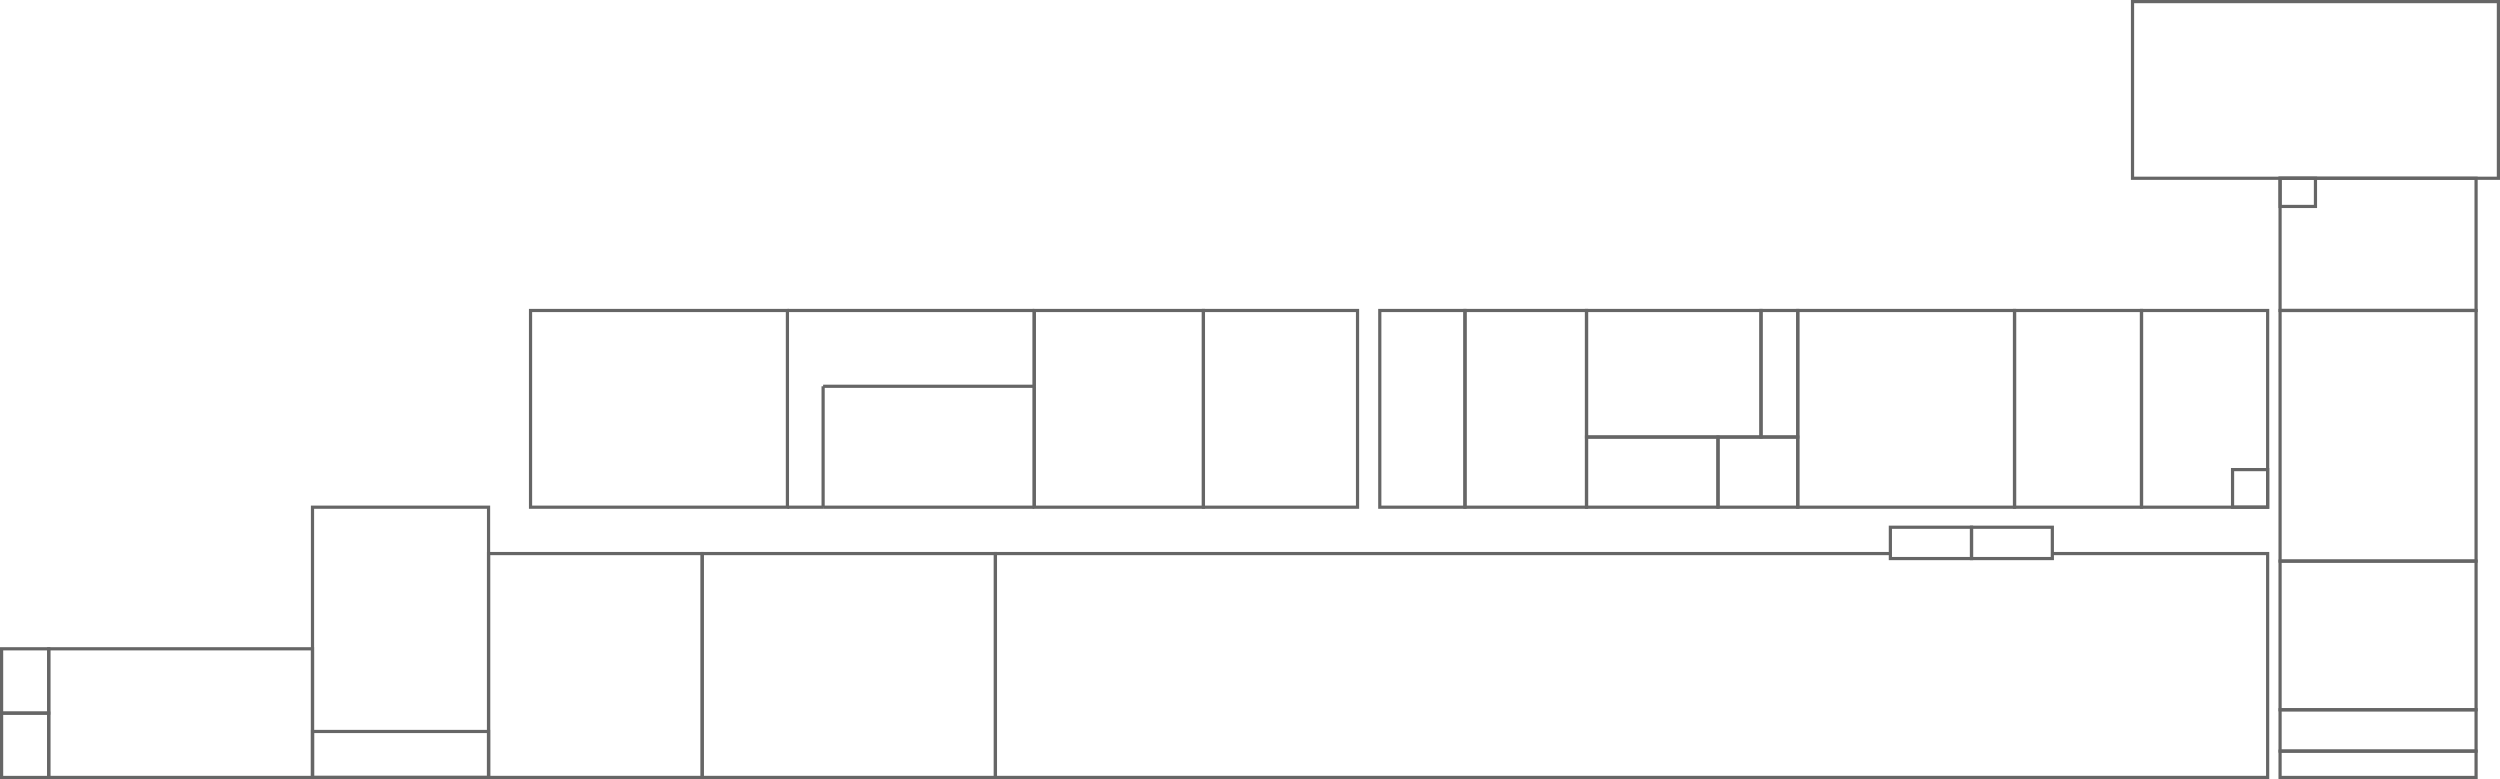 <svg id="Слой_1" data-name="Слой 1" xmlns="http://www.w3.org/2000/svg" viewBox="0 0 780.72 243.28"><defs><style>.cls-1{fill:none;stroke:#666;stroke-miterlimit:10;}</style></defs><title>План помещений 2</title><rect class="cls-1" x="165.68" y="96.96" width="80.22" height="61.43"/><line class="cls-1" x1="245.9" y1="96.96" x2="322.98" y2="96.96"/><line class="cls-1" x1="322.98" y1="96.96" x2="322.98" y2="120.63"/><line class="cls-1" x1="257.05" y1="120.63" x2="322.98" y2="120.63"/><line class="cls-1" x1="257.05" y1="158.39" x2="257.05" y2="120.63"/><line class="cls-1" x1="245.9" y1="158.39" x2="257.05" y2="158.39"/><line class="cls-1" x1="322.98" y1="120.63" x2="322.98" y2="158.39"/><line class="cls-1" x1="257.05" y1="158.39" x2="322.98" y2="158.39"/><rect class="cls-1" x="322.98" y="96.96" width="52.83" height="61.43"/><rect class="cls-1" x="375.81" y="96.96" width="48.13" height="61.43"/><rect class="cls-1" x="430.89" y="96.96" width="26.61" height="61.43"/><rect class="cls-1" x="457.49" y="96.96" width="37.96" height="61.43"/><rect class="cls-1" x="495.45" y="96.96" width="54.49" height="39.52"/><rect class="cls-1" x="495.45" y="136.48" width="41.05" height="21.91"/><rect class="cls-1" x="536.51" y="136.48" width="24.91" height="21.91"/><rect class="cls-1" x="549.94" y="96.96" width="11.48" height="39.52"/><rect class="cls-1" x="561.42" y="96.96" width="67.7" height="61.43"/><rect class="cls-1" x="629.11" y="96.96" width="39.65" height="61.43"/><rect class="cls-1" x="668.77" y="96.96" width="39.39" height="61.43"/><rect class="cls-1" x="697.2" y="146.65" width="10.96" height="11.74"/><rect class="cls-1" x="665.96" y="0.5" width="114.26" height="55.17"/><rect class="cls-1" x="712.04" y="55.67" width="11.05" height="8.8"/><rect class="cls-1" x="712.04" y="55.67" width="61.21" height="41.28"/><rect class="cls-1" x="712.04" y="96.96" width="61.21" height="78.26"/><rect class="cls-1" x="712.04" y="175.22" width="61.21" height="46.43"/><rect class="cls-1" x="712.04" y="221.65" width="61.21" height="12.91"/><rect class="cls-1" x="712.04" y="234.57" width="61.21" height="8.22"/><polyline class="cls-1" points="640.92 172.87 708.16 172.87 708.16 242.78 310.85 242.78 310.85 172.87 590.34 172.87"/><rect class="cls-1" x="219.29" y="172.87" width="91.57" height="69.91"/><rect class="cls-1" x="152.57" y="172.87" width="66.72" height="69.91"/><rect class="cls-1" x="97.59" y="158.39" width="54.98" height="84.39"/><rect class="cls-1" x="97.59" y="228.43" width="54.98" height="14.35"/><rect class="cls-1" x="15.22" y="202.61" width="82.37" height="40.17"/><rect class="cls-1" x="0.5" y="202.61" width="14.72" height="20.09"/><rect class="cls-1" x="0.5" y="222.7" width="14.72" height="20.09"/><rect class="cls-1" x="590.34" y="164.65" width="25.34" height="9.78"/><rect class="cls-1" x="615.68" y="164.65" width="25.24" height="9.78"/></svg>